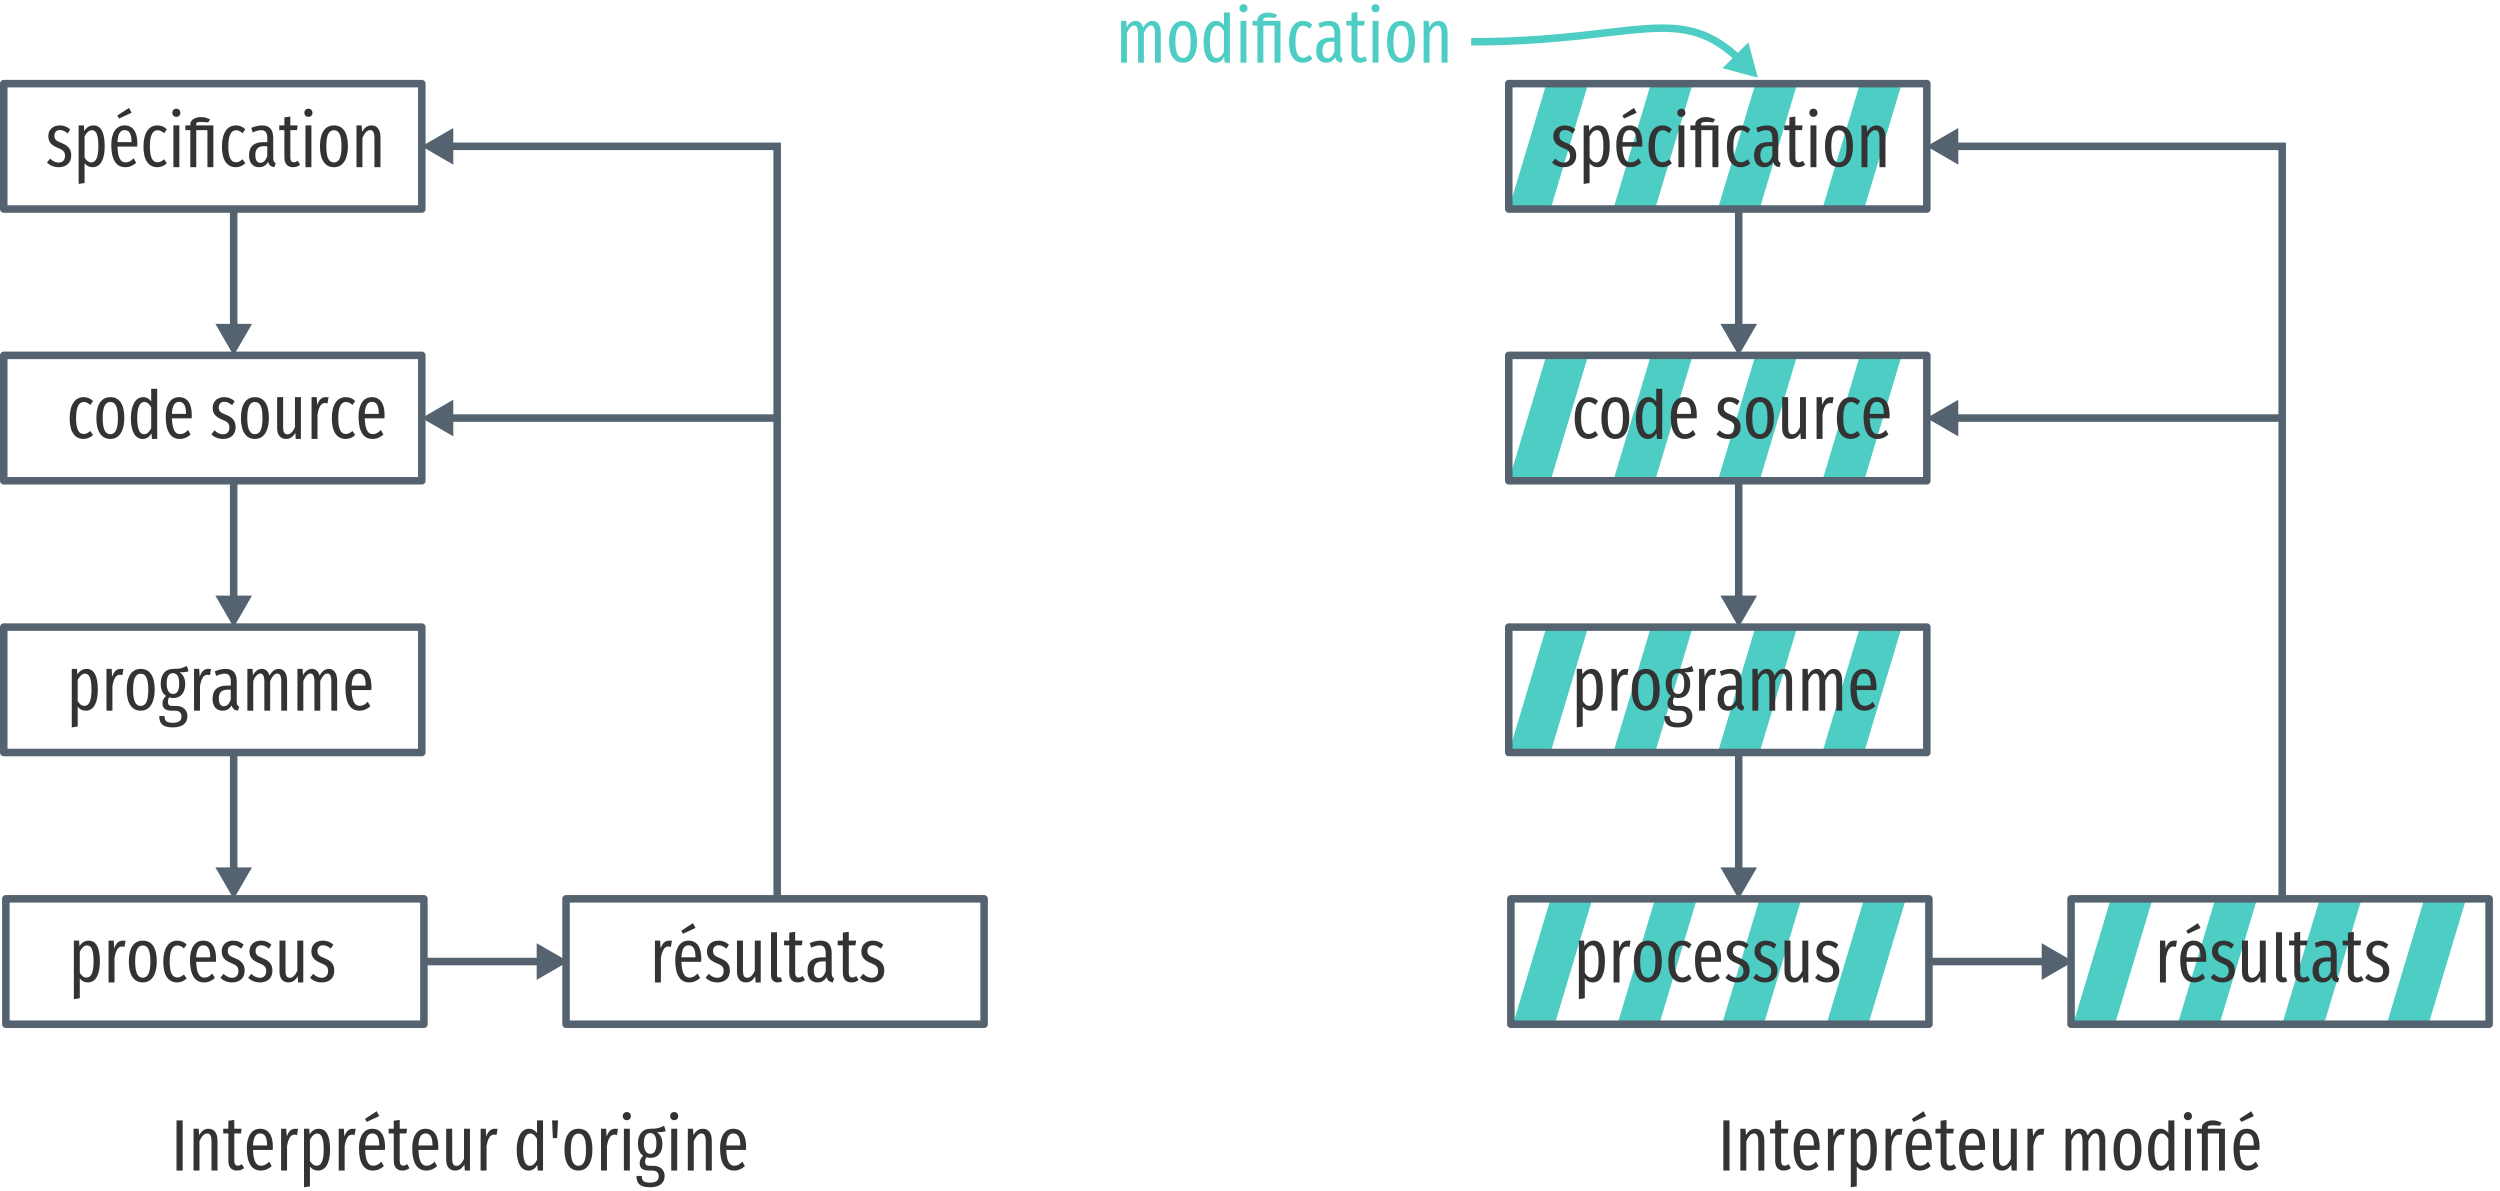 <?xml version="1.0" encoding="UTF-8"?>
<svg xmlns="http://www.w3.org/2000/svg" xmlns:xlink="http://www.w3.org/1999/xlink" width="598pt" height="285pt" viewBox="0 0 598 285" version="1.1">
<defs>
<g>
<symbol overflow="visible" id="glyph0-0">
<path style="stroke:none;" d="M 8.812 -17 L 1.984 -17 L 1.984 5.859 L 8.812 5.859 Z M 7.938 -16.141 L 7.938 5 L 2.891 5 L 2.891 -16.141 Z M 5.25 -7 C 4.625 -7 3.75 -6.797 3.75 -6.359 C 3.75 -6.156 3.891 -5.984 4.141 -5.984 C 4.203 -5.984 4.266 -6 4.344 -6.031 C 4.625 -6.172 4.844 -6.219 5.188 -6.219 C 6 -6.219 6.188 -5.734 6.188 -5.109 C 6.188 -4.266 5.875 -3.938 4.703 -3.875 L 4.703 -2.531 C 4.703 -2.297 4.906 -2.141 5.109 -2.141 C 5.312 -2.141 5.516 -2.297 5.516 -2.531 L 5.516 -3.25 C 6.609 -3.406 7.062 -4.016 7.062 -5.141 C 7.062 -6.094 6.656 -7 5.25 -7 Z M 5.109 -2 C 4.781 -2 4.547 -1.75 4.547 -1.422 C 4.547 -1.078 4.781 -0.828 5.109 -0.828 C 5.438 -0.828 5.688 -1.078 5.688 -1.422 C 5.688 -1.75 5.438 -2 5.109 -2 Z M 5.109 -2 "/>
</symbol>
<symbol overflow="visible" id="glyph0-1">
<path style="stroke:none;" d="M 3.391 -10 C 1.781 -10 0.656 -8.984 0.656 -7.453 C 0.656 -6.141 1.281 -5.281 2.891 -4.641 C 4.281 -4.094 4.656 -3.688 4.656 -2.688 C 4.656 -1.703 4.062 -1.109 3.125 -1.109 C 2.344 -1.109 1.672 -1.484 1.094 -2.062 L 0.328 -1.109 C 1 -0.469 1.922 0 3.156 0 C 4.734 0 6.141 -0.844 6.141 -2.797 C 6.141 -4.453 5.297 -5.219 3.734 -5.828 C 2.5 -6.312 2.109 -6.688 2.109 -7.516 C 2.109 -8.359 2.609 -8.891 3.422 -8.891 C 4.109 -8.891 4.672 -8.609 5.312 -8.078 L 5.906 -9.031 C 5.219 -9.656 4.422 -10 3.391 -10 Z M 3.391 -10 "/>
</symbol>
<symbol overflow="visible" id="glyph0-2">
<path style="stroke:none;" d="M 4.812 -10 C 3.875 -10 3.141 -9.516 2.609 -8.656 L 2.516 -10 L 1.266 -10 L 1.266 4 L 2.688 3.781 L 2.688 -0.953 C 3.172 -0.328 3.812 0 4.609 0 C 6.5 0 7.5 -1.844 7.5 -5.016 C 7.5 -8.297 6.625 -10 4.812 -10 Z M 4.297 -1.156 C 3.609 -1.156 3.078 -1.609 2.688 -2.328 L 2.688 -7.359 C 3.078 -8.141 3.672 -8.859 4.422 -8.859 C 5.469 -8.859 5.984 -7.766 5.984 -5.016 C 5.984 -2.25 5.359 -1.156 4.297 -1.156 Z M 4.297 -1.156 "/>
</symbol>
<symbol overflow="visible" id="glyph0-3">
<path style="stroke:none;" d="M 5.625 -13.031 L 5 -14.188 L 2.203 -12.359 L 2.625 -11.641 Z M 7 -5.688 C 7 -8.516 5.906 -10 3.938 -10 C 1.938 -10 0.766 -8.219 0.766 -5.344 C 0.766 -1.672 2.031 0 4.109 0 C 5.156 0 6 -0.406 6.719 -1.062 L 6.109 -2.141 C 5.469 -1.469 4.938 -1.156 4.172 -1.156 C 3.094 -1.156 2.344 -2.078 2.25 -4.938 L 6.969 -4.938 C 6.984 -5.125 7 -5.391 7 -5.688 Z M 5.609 -6 L 2.25 -6 C 2.344 -8.109 2.984 -8.875 3.953 -8.875 C 5.062 -8.875 5.609 -8.016 5.609 -6.109 Z M 5.609 -6 "/>
</symbol>
<symbol overflow="visible" id="glyph0-4">
<path style="stroke:none;" d="M 4.094 -10 C 2.062 -10 0.766 -8.234 0.766 -4.906 C 0.766 -1.594 2.047 0 4.109 0 C 4.969 0 5.719 -0.344 6.359 -0.938 L 5.703 -1.906 C 5.172 -1.453 4.734 -1.188 4.125 -1.188 C 3.016 -1.188 2.297 -2.172 2.297 -4.953 C 2.297 -7.703 3 -8.844 4.141 -8.844 C 4.734 -8.844 5.188 -8.578 5.703 -8.125 L 6.359 -9.078 C 5.656 -9.734 4.969 -10 4.094 -10 Z M 4.094 -10 "/>
</symbol>
<symbol overflow="visible" id="glyph0-5">
<path style="stroke:none;" d="M 1.969 -14 C 1.391 -14 1 -13.562 1 -13 C 1 -12.469 1.391 -12.047 1.969 -12.047 C 2.562 -12.047 2.938 -12.469 2.938 -13 C 2.938 -13.562 2.562 -14 1.969 -14 Z M 2.688 -10 L 1.266 -10 L 1.266 0 L 2.688 0 Z M 2.688 -10 "/>
</symbol>
<symbol overflow="visible" id="glyph0-6">
<path style="stroke:none;" d="M 3.906 -12 C 2.109 -12 1.344 -10.953 1.344 -10.422 L 1.344 -10 L 0.156 -10 L 0.156 -8.875 L 1.344 -8.875 L 1.344 0 L 2.766 0 L 2.766 -8.875 L 5.438 -8.875 L 5.438 0 L 6.859 0 L 6.859 -10 L 2.766 -10 L 2.766 -10.438 C 2.766 -10.703 3.078 -10.828 3.984 -10.828 C 4.625 -10.828 5.141 -10.766 5.594 -10.703 L 6.094 -11.406 C 5.469 -11.75 4.797 -12 3.906 -12 Z M 3.906 -12 "/>
</symbol>
<symbol overflow="visible" id="glyph0-7">
<path style="stroke:none;" d="M 6.375 -2.219 L 6.375 -6.953 C 6.375 -8.953 5.547 -10 3.703 -10 C 2.891 -10 2.047 -9.797 1.125 -9.422 L 1.469 -8.312 C 2.234 -8.656 2.859 -8.859 3.484 -8.859 C 4.484 -8.859 4.953 -8.297 4.953 -6.875 L 4.953 -6 L 4 -6 C 1.797 -6 0.594 -5 0.594 -2.844 C 0.594 -1.031 1.5 0 3 0 C 3.875 0 4.641 -0.359 5.156 -1.281 C 5.375 -0.438 5.859 -0.125 6.656 0 L 6.969 -0.984 C 6.594 -1.156 6.375 -1.422 6.375 -2.219 Z M 3.297 -1.062 C 2.531 -1.062 2.094 -1.672 2.094 -2.922 C 2.094 -4.344 2.75 -5.031 4.172 -5.031 L 4.953 -5.031 L 4.953 -2.672 C 4.578 -1.594 4.031 -1.062 3.297 -1.062 Z M 3.297 -1.062 "/>
</symbol>
<symbol overflow="visible" id="glyph0-8">
<path style="stroke:none;" d="M 4.609 -1.531 C 4.25 -1.297 4 -1.172 3.688 -1.172 C 3.047 -1.172 2.812 -1.609 2.812 -2.359 L 2.812 -8.875 L 4.406 -8.875 L 4.562 -10 L 2.812 -10 L 2.812 -12.109 L 1.391 -11.922 L 1.391 -10 L 0.156 -10 L 0.156 -8.875 L 1.391 -8.875 L 1.391 -2.344 C 1.391 -0.828 2.125 0 3.453 0 C 4.094 0 4.656 -0.188 5.156 -0.578 Z M 4.609 -1.531 "/>
</symbol>
<symbol overflow="visible" id="glyph0-9">
<path style="stroke:none;" d="M 4.125 -10 C 2 -10 0.766 -8.297 0.766 -5 C 0.766 -1.766 1.984 0 4.109 0 C 6.203 0 7.453 -1.844 7.453 -5.016 C 7.453 -8.391 6.219 -10 4.125 -10 Z M 4.125 -8.844 C 5.297 -8.844 5.922 -7.766 5.922 -5.016 C 5.922 -2.234 5.297 -1.141 4.109 -1.141 C 2.938 -1.141 2.281 -2.234 2.281 -5 C 2.281 -7.766 2.938 -8.844 4.125 -8.844 Z M 4.125 -8.844 "/>
</symbol>
<symbol overflow="visible" id="glyph0-10">
<path style="stroke:none;" d="M 4.875 -10 C 3.828 -10 3.141 -9.406 2.609 -8.469 L 2.5 -10 L 1.266 -10 L 1.266 0 L 2.688 0 L 2.688 -7.031 C 3.188 -8.156 3.797 -8.875 4.531 -8.875 C 5.188 -8.875 5.562 -8.422 5.562 -6.906 L 5.562 0 L 7 0 L 7 -7.125 C 7 -9.016 6.188 -10 4.875 -10 Z M 4.875 -10 "/>
</symbol>
<symbol overflow="visible" id="glyph0-11">
<path style="stroke:none;" d="M 5.641 -12 L 5.641 -8.984 C 5.203 -9.547 4.594 -10 3.719 -10 C 1.953 -10 0.781 -8.109 0.781 -4.953 C 0.781 -1.797 1.797 0 3.625 0 C 4.547 0 5.219 -0.5 5.719 -1.344 L 5.812 0 L 7.078 0 L 7.078 -12 Z M 3.922 -1.125 C 2.922 -1.125 2.297 -2.281 2.297 -5 C 2.297 -7.703 2.984 -8.859 4 -8.859 C 4.703 -8.859 5.203 -8.344 5.641 -7.562 L 5.641 -2.562 C 5.188 -1.688 4.672 -1.125 3.922 -1.125 Z M 3.922 -1.125 "/>
</symbol>
<symbol overflow="visible" id="glyph0-12">
<path style="stroke:none;" d="M 7 -5.688 C 7 -8.516 5.906 -10 3.938 -10 C 1.938 -10 0.766 -8.219 0.766 -5.344 C 0.766 -1.672 2.031 0 4.109 0 C 5.156 0 6 -0.406 6.719 -1.062 L 6.109 -2.141 C 5.469 -1.469 4.938 -1.156 4.172 -1.156 C 3.094 -1.156 2.344 -2.078 2.25 -4.938 L 6.969 -4.938 C 6.984 -5.125 7 -5.391 7 -5.688 Z M 5.609 -6 L 2.25 -6 C 2.344 -8.109 2.984 -8.875 3.953 -8.875 C 5.062 -8.875 5.609 -8.016 5.609 -6.109 Z M 5.609 -6 "/>
</symbol>
<symbol overflow="visible" id="glyph0-13">
<path style="stroke:none;" d=""/>
</symbol>
<symbol overflow="visible" id="glyph0-14">
<path style="stroke:none;" d="M 6.875 -10 L 5.453 -10 L 5.453 -2.812 C 5.016 -1.844 4.438 -1.109 3.656 -1.109 C 2.953 -1.109 2.625 -1.641 2.625 -2.734 L 2.625 -10 L 1.188 -10 L 1.188 -2.562 C 1.188 -0.938 2 0 3.312 0 C 4.312 0 5 -0.5 5.547 -1.469 L 5.641 0 L 6.875 0 Z M 6.875 -10 "/>
</symbol>
<symbol overflow="visible" id="glyph0-15">
<path style="stroke:none;" d="M 4.625 -10 C 3.719 -10 3.031 -9.406 2.625 -8.109 L 2.5 -10 L 1.266 -10 L 1.266 0 L 2.688 0 L 2.688 -5.859 C 3 -7.703 3.547 -8.594 4.469 -8.594 C 4.703 -8.594 4.875 -8.547 5.078 -8.5 L 5.328 -10 C 5.109 -9.953 4.891 -10 4.625 -10 Z M 4.625 -10 "/>
</symbol>
<symbol overflow="visible" id="glyph0-16">
<path style="stroke:none;" d="M 6.906 -10.719 C 6.094 -10.297 5.375 -9.969 3.594 -10 C 1.875 -10 0.656 -8.766 0.656 -6.484 C 0.656 -5.078 1.062 -4.078 1.938 -3.531 C 1.422 -3.141 1.078 -2.484 1.078 -1.734 C 1.078 -0.688 1.688 0 3.312 0 L 4.094 0 C 5.094 0 5.625 0.469 5.625 1.391 C 5.625 2.312 5.094 2.891 3.547 2.891 C 1.953 2.891 1.578 2.391 1.578 1.281 L 0.312 1.281 C 0.312 3.031 1.078 4 3.531 4 C 5.875 4 7.047 2.969 7.047 1.281 C 7.047 -0.094 6.031 -1.141 4.359 -1.141 L 3.328 -1.141 C 2.578 -1.141 2.375 -1.562 2.375 -2.156 C 2.375 -2.594 2.516 -3.016 2.734 -3.203 C 3.031 -3.078 3.328 -3.031 3.656 -3.031 C 5.438 -3.031 6.516 -4.266 6.516 -6.438 C 6.516 -7.703 6.062 -8.609 5.188 -9.172 C 6.047 -9.172 6.75 -9.219 7.328 -9.438 Z M 3.578 -8.969 C 4.609 -8.969 5.078 -8.125 5.078 -6.5 C 5.078 -4.703 4.562 -4 3.578 -4 C 2.609 -4 2.078 -5.016 2.078 -6.484 C 2.078 -8.141 2.594 -8.969 3.578 -8.969 Z M 3.578 -8.969 "/>
</symbol>
<symbol overflow="visible" id="glyph0-17">
<path style="stroke:none;" d="M 8.781 -10 C 7.781 -10 7.094 -9.344 6.562 -8.391 C 6.281 -9.422 5.625 -10 4.734 -10 C 3.781 -10 3.094 -9.391 2.594 -8.5 L 2.5 -10 L 1.266 -10 L 1.266 0 L 2.672 0 L 2.672 -7.109 C 3.125 -8.172 3.688 -8.891 4.375 -8.891 C 4.922 -8.891 5.328 -8.438 5.328 -6.922 L 5.328 0 L 6.719 0 L 6.719 -7.109 C 7.188 -8.172 7.734 -8.891 8.422 -8.891 C 8.984 -8.891 9.375 -8.438 9.375 -6.922 L 9.375 0 L 10.766 0 L 10.766 -7.125 C 10.766 -9 9.984 -10 8.781 -10 Z M 8.781 -10 "/>
</symbol>
<symbol overflow="visible" id="glyph0-18">
<path style="stroke:none;" d="M 2.797 0 C 3.203 0 3.578 -0.125 3.859 -0.281 L 3.531 -1.25 C 3.422 -1.219 3.266 -1.172 3.078 -1.172 C 2.734 -1.172 2.609 -1.406 2.609 -1.734 L 2.609 -12 L 1.172 -12 L 1.172 -1.703 C 1.172 -0.641 1.828 0 2.797 0 Z M 2.797 0 "/>
</symbol>
<symbol overflow="visible" id="glyph0-19">
<path style="stroke:none;" d="M 2.797 -12 L 1.328 -12 L 1.328 0 L 2.797 0 Z M 2.797 -12 "/>
</symbol>
<symbol overflow="visible" id="glyph0-20">
<path style="stroke:none;" d="M 1.078 -7.75 L 2.109 -7.75 L 2.312 -12 L 0.891 -12 Z M 1.078 -7.75 "/>
</symbol>
</g>
</defs>
<g id="surface2">
<path style=" stroke:none;fill-rule:nonzero;fill:rgb(30.588%,80.392%,76.863%);fill-opacity:1;" d="M 444.898 20 L 435.898 50 L 445.898 50 L 454.898 20 Z M 444.898 20 "/>
<path style=" stroke:none;fill-rule:nonzero;fill:rgb(30.588%,80.392%,76.863%);fill-opacity:1;" d="M 419.898 20 L 410.898 50 L 420.898 50 L 429.898 20 Z M 419.898 20 "/>
<path style=" stroke:none;fill-rule:nonzero;fill:rgb(30.588%,80.392%,76.863%);fill-opacity:1;" d="M 394.898 20 L 385.898 50 L 395.898 50 L 404.898 20 Z M 394.898 20 "/>
<path style=" stroke:none;fill-rule:nonzero;fill:rgb(30.588%,80.392%,76.863%);fill-opacity:1;" d="M 369.898 20 L 360.898 50 L 370.898 50 L 379.898 20 Z M 369.898 20 "/>
<path style=" stroke:none;fill-rule:nonzero;fill:rgb(30.588%,80.392%,76.863%);fill-opacity:1;" d="M 579.898 215 L 570.898 245 L 580.898 245 L 589.898 215 Z M 579.898 215 "/>
<path style=" stroke:none;fill-rule:nonzero;fill:rgb(30.588%,80.392%,76.863%);fill-opacity:1;" d="M 554.898 215 L 545.898 245 L 555.898 245 L 564.898 215 Z M 554.898 215 "/>
<path style=" stroke:none;fill-rule:nonzero;fill:rgb(30.588%,80.392%,76.863%);fill-opacity:1;" d="M 529.898 215 L 520.898 245 L 530.898 245 L 539.898 215 Z M 529.898 215 "/>
<path style=" stroke:none;fill-rule:nonzero;fill:rgb(30.588%,80.392%,76.863%);fill-opacity:1;" d="M 504.898 215 L 495.898 245 L 505.898 245 L 514.898 215 Z M 504.898 215 "/>
<path style=" stroke:none;fill-rule:nonzero;fill:rgb(30.588%,80.392%,76.863%);fill-opacity:1;" d="M 445.898 215 L 436.898 245 L 446.898 245 L 455.898 215 Z M 445.898 215 "/>
<path style=" stroke:none;fill-rule:nonzero;fill:rgb(30.588%,80.392%,76.863%);fill-opacity:1;" d="M 420.898 215 L 411.898 245 L 421.898 245 L 430.898 215 Z M 420.898 215 "/>
<path style=" stroke:none;fill-rule:nonzero;fill:rgb(30.588%,80.392%,76.863%);fill-opacity:1;" d="M 395.898 215 L 386.898 245 L 396.898 245 L 405.898 215 Z M 395.898 215 "/>
<path style=" stroke:none;fill-rule:nonzero;fill:rgb(30.588%,80.392%,76.863%);fill-opacity:1;" d="M 370.898 215 L 361.898 245 L 371.898 245 L 380.898 215 Z M 370.898 215 "/>
<path style=" stroke:none;fill-rule:nonzero;fill:rgb(30.588%,80.392%,76.863%);fill-opacity:1;" d="M 444.898 150 L 435.898 180 L 445.898 180 L 454.898 150 Z M 444.898 150 "/>
<path style=" stroke:none;fill-rule:nonzero;fill:rgb(30.588%,80.392%,76.863%);fill-opacity:1;" d="M 419.898 150 L 410.898 180 L 420.898 180 L 429.898 150 Z M 419.898 150 "/>
<path style=" stroke:none;fill-rule:nonzero;fill:rgb(30.588%,80.392%,76.863%);fill-opacity:1;" d="M 394.898 150 L 385.898 180 L 395.898 180 L 404.898 150 Z M 394.898 150 "/>
<path style=" stroke:none;fill-rule:nonzero;fill:rgb(30.588%,80.392%,76.863%);fill-opacity:1;" d="M 369.898 150 L 360.898 180 L 370.898 180 L 379.898 150 Z M 369.898 150 "/>
<path style=" stroke:none;fill-rule:nonzero;fill:rgb(30.588%,80.392%,76.863%);fill-opacity:1;" d="M 444.898 85 L 435.898 115 L 445.898 115 L 454.898 85 Z M 444.898 85 "/>
<path style=" stroke:none;fill-rule:nonzero;fill:rgb(30.588%,80.392%,76.863%);fill-opacity:1;" d="M 419.898 85 L 410.898 115 L 420.898 115 L 429.898 85 Z M 419.898 85 "/>
<path style=" stroke:none;fill-rule:nonzero;fill:rgb(30.588%,80.392%,76.863%);fill-opacity:1;" d="M 394.898 85 L 385.898 115 L 395.898 115 L 404.898 85 Z M 394.898 85 "/>
<path style=" stroke:none;fill-rule:nonzero;fill:rgb(30.588%,80.392%,76.863%);fill-opacity:1;" d="M 369.898 85 L 360.898 115 L 370.898 115 L 379.898 85 Z M 369.898 85 "/>
<path style="fill:none;stroke-width:1.8;stroke-linecap:butt;stroke-linejoin:round;stroke:rgb(33.333%,38.431%,43.922%);stroke-opacity:1;stroke-miterlimit:4;" d="M 509.998 602.362 L 609.998 602.362 L 609.998 632.362 L 509.998 632.362 Z M 509.998 602.362 " transform="matrix(1,0,0,1,-149.1,-582.362)"/>
<g style="fill:rgb(20%,20%,20%);fill-opacity:1;">
  <use xlink:href="#glyph0-1" x="370.898" y="39.998"/>
  <use xlink:href="#glyph0-2" x="377.545" y="39.998"/>
  <use xlink:href="#glyph0-3" x="385.849" y="39.998"/>
  <use xlink:href="#glyph0-4" x="393.551" y="39.998"/>
  <use xlink:href="#glyph0-5" x="400.213" y="39.998"/>
  <use xlink:href="#glyph0-6" x="404.178" y="39.998"/>
  <use xlink:href="#glyph0-4" x="412.319" y="39.998"/>
  <use xlink:href="#glyph0-7" x="418.981" y="39.998"/>
  <use xlink:href="#glyph0-8" x="426.635" y="39.998"/>
  <use xlink:href="#glyph0-5" x="431.802" y="39.998"/>
  <use xlink:href="#glyph0-9" x="435.767" y="39.998"/>
  <use xlink:href="#glyph0-10" x="444.005" y="39.998"/>
</g>
<g style="fill:rgb(20%,20%,20%);fill-opacity:1;">
  <use xlink:href="#glyph0-4" x="375.898" y="104.998"/>
  <use xlink:href="#glyph0-9" x="382.285" y="104.998"/>
  <use xlink:href="#glyph0-11" x="390.523" y="104.998"/>
  <use xlink:href="#glyph0-12" x="398.876" y="104.998"/>
  <use xlink:href="#glyph0-13" x="406.578" y="104.998"/>
  <use xlink:href="#glyph0-1" x="410.218" y="104.998"/>
  <use xlink:href="#glyph0-9" x="416.864" y="104.998"/>
  <use xlink:href="#glyph0-14" x="425.103" y="104.998"/>
  <use xlink:href="#glyph0-15" x="433.26" y="104.998"/>
  <use xlink:href="#glyph0-4" x="438.606" y="104.998"/>
  <use xlink:href="#glyph0-12" x="444.993" y="104.998"/>
</g>
<g style="fill:rgb(20%,20%,20%);fill-opacity:1;">
  <use xlink:href="#glyph0-2" x="375.898" y="169.998"/>
  <use xlink:href="#glyph0-15" x="384.202" y="169.998"/>
  <use xlink:href="#glyph0-9" x="389.549" y="169.998"/>
  <use xlink:href="#glyph0-16" x="397.787" y="169.998"/>
  <use xlink:href="#glyph0-15" x="405.148" y="169.998"/>
  <use xlink:href="#glyph0-7" x="410.252" y="169.998"/>
  <use xlink:href="#glyph0-17" x="417.905" y="169.998"/>
  <use xlink:href="#glyph0-17" x="429.882" y="169.998"/>
  <use xlink:href="#glyph0-12" x="441.858" y="169.998"/>
</g>
<g style="fill:rgb(20%,20%,20%);fill-opacity:1;">
  <use xlink:href="#glyph0-2" x="376.398" y="234.998"/>
  <use xlink:href="#glyph0-15" x="384.702" y="234.998"/>
  <use xlink:href="#glyph0-9" x="390.049" y="234.998"/>
  <use xlink:href="#glyph0-4" x="398.287" y="234.998"/>
  <use xlink:href="#glyph0-12" x="404.674" y="234.998"/>
  <use xlink:href="#glyph0-1" x="412.376" y="234.998"/>
  <use xlink:href="#glyph0-1" x="419.022" y="234.998"/>
  <use xlink:href="#glyph0-14" x="425.669" y="234.998"/>
  <use xlink:href="#glyph0-1" x="433.826" y="234.998"/>
</g>
<path style="fill:none;stroke-width:1.8;stroke-linecap:butt;stroke-linejoin:round;stroke:rgb(33.333%,38.431%,43.922%);stroke-opacity:1;stroke-miterlimit:4;" d="M 509.998 667.362 L 609.998 667.362 L 609.998 697.362 L 509.998 697.362 Z M 509.998 667.362 " transform="matrix(1,0,0,1,-149.1,-582.362)"/>
<path style="fill:none;stroke-width:1.8;stroke-linecap:butt;stroke-linejoin:round;stroke:rgb(33.333%,38.431%,43.922%);stroke-opacity:1;stroke-miterlimit:4;" d="M 509.998 732.362 L 609.998 732.362 L 609.998 762.362 L 509.998 762.362 Z M 509.998 732.362 " transform="matrix(1,0,0,1,-149.1,-582.362)"/>
<path style="fill:none;stroke-width:1.8;stroke-linecap:butt;stroke-linejoin:miter;stroke:rgb(33.333%,38.431%,43.922%);stroke-opacity:1;stroke-miterlimit:4;" d="M 564.998 697.335 L 564.998 727.362 " transform="matrix(1,0,0,1,-149.1,-582.362)"/>
<path style="fill-rule:evenodd;fill:rgb(33.333%,38.431%,43.922%);fill-opacity:1;stroke-width:1.25;stroke-linecap:butt;stroke-linejoin:miter;stroke:rgb(33.333%,38.431%,43.922%);stroke-opacity:1;stroke-miterlimit:4;" d="M 5.773 0.002 L -2.881 4.999 L -2.881 -5 Z M 5.773 0.002 " transform="matrix(0,0.72,-0.72,0,415.9,145)"/>
<path style="fill:none;stroke-width:1.8;stroke-linecap:butt;stroke-linejoin:miter;stroke:rgb(33.333%,38.431%,43.922%);stroke-opacity:1;stroke-miterlimit:4;" d="M 564.998 762.362 L 564.998 792.362 " transform="matrix(1,0,0,1,-149.1,-582.362)"/>
<path style="fill-rule:evenodd;fill:rgb(33.333%,38.431%,43.922%);fill-opacity:1;stroke-width:1.25;stroke-linecap:butt;stroke-linejoin:miter;stroke:rgb(33.333%,38.431%,43.922%);stroke-opacity:1;stroke-miterlimit:4;" d="M 5.773 0.002 L -2.881 4.999 L -2.881 -5 Z M 5.773 0.002 " transform="matrix(0,0.72,-0.72,0,415.9,210)"/>
<path style="fill:none;stroke-width:1.8;stroke-linecap:butt;stroke-linejoin:round;stroke:rgb(33.333%,38.431%,43.922%);stroke-opacity:1;stroke-miterlimit:4;" d="M 510.498 797.362 L 610.498 797.362 L 610.498 827.362 L 510.498 827.362 Z M 510.498 797.362 " transform="matrix(1,0,0,1,-149.1,-582.362)"/>
<path style="fill:none;stroke-width:1.8;stroke-linecap:butt;stroke-linejoin:miter;stroke:rgb(33.333%,38.431%,43.922%);stroke-opacity:1;stroke-miterlimit:4;" d="M 609.998 812.362 L 639.998 812.362 " transform="matrix(1,0,0,1,-149.1,-582.362)"/>
<path style="fill-rule:evenodd;fill:rgb(33.333%,38.431%,43.922%);fill-opacity:1;stroke-width:1.25;stroke-linecap:butt;stroke-linejoin:miter;stroke:rgb(33.333%,38.431%,43.922%);stroke-opacity:1;stroke-miterlimit:4;" d="M 5.77 -0 L -2.878 5.002 L -2.878 -5.002 Z M 5.77 -0 " transform="matrix(0.72,0,0,0.72,490.9,230)"/>
<g style="fill:rgb(20%,20%,20%);fill-opacity:1;">
  <use xlink:href="#glyph0-15" x="515.398" y="234.998"/>
  <use xlink:href="#glyph0-3" x="520.745" y="234.998"/>
  <use xlink:href="#glyph0-1" x="528.447" y="234.998"/>
  <use xlink:href="#glyph0-14" x="535.094" y="234.998"/>
  <use xlink:href="#glyph0-18" x="543.251" y="234.998"/>
  <use xlink:href="#glyph0-8" x="547.395" y="234.998"/>
  <use xlink:href="#glyph0-7" x="552.562" y="234.998"/>
  <use xlink:href="#glyph0-8" x="560.215" y="234.998"/>
  <use xlink:href="#glyph0-1" x="565.382" y="234.998"/>
</g>
<path style="fill:none;stroke-width:1.8;stroke-linecap:butt;stroke-linejoin:round;stroke:rgb(33.333%,38.431%,43.922%);stroke-opacity:1;stroke-miterlimit:4;" d="M 644.498 797.362 L 744.498 797.362 L 744.498 827.362 L 644.498 827.362 Z M 644.498 797.362 " transform="matrix(1,0,0,1,-149.1,-582.362)"/>
<path style="fill:none;stroke-width:1.8;stroke-linecap:butt;stroke-linejoin:miter;stroke:rgb(33.333%,38.431%,43.922%);stroke-opacity:1;stroke-miterlimit:4;" d="M 694.998 797.362 L 694.998 682.362 L 614.998 682.362 " transform="matrix(1,0,0,1,-149.1,-582.362)"/>
<path style="fill-rule:evenodd;fill:rgb(33.333%,38.431%,43.922%);fill-opacity:1;stroke-width:1.25;stroke-linecap:butt;stroke-linejoin:miter;stroke:rgb(33.333%,38.431%,43.922%);stroke-opacity:1;stroke-miterlimit:4;" d="M 5.769 0 L -2.879 5.002 L -2.879 -5.002 Z M 5.769 0 " transform="matrix(-0.72,0,-0,-0.72,465.9,100)"/>
<path style="fill:none;stroke-width:1.8;stroke-linecap:butt;stroke-linejoin:miter;stroke:rgb(33.333%,38.431%,43.922%);stroke-opacity:1;stroke-miterlimit:4;" d="M 694.998 682.362 L 694.998 617.362 L 614.998 617.362 " transform="matrix(1,0,0,1,-149.1,-582.362)"/>
<path style="fill-rule:evenodd;fill:rgb(33.333%,38.431%,43.922%);fill-opacity:1;stroke-width:1.25;stroke-linecap:butt;stroke-linejoin:miter;stroke:rgb(33.333%,38.431%,43.922%);stroke-opacity:1;stroke-miterlimit:4;" d="M 5.769 0 L -2.879 5.002 L -2.879 -5.002 Z M 5.769 0 " transform="matrix(-0.72,0,-0,-0.72,465.9,35)"/>
<path style="fill:none;stroke-width:1.8;stroke-linecap:butt;stroke-linejoin:miter;stroke:rgb(33.333%,38.431%,43.922%);stroke-opacity:1;stroke-miterlimit:4;" d="M 564.998 632.335 L 564.998 662.362 " transform="matrix(1,0,0,1,-149.1,-582.362)"/>
<path style="fill-rule:evenodd;fill:rgb(33.333%,38.431%,43.922%);fill-opacity:1;stroke-width:1.25;stroke-linecap:butt;stroke-linejoin:miter;stroke:rgb(33.333%,38.431%,43.922%);stroke-opacity:1;stroke-miterlimit:4;" d="M 5.773 0.002 L -2.881 4.999 L -2.881 -5 Z M 5.773 0.002 " transform="matrix(0,0.72,-0.72,0,415.9,80)"/>
<path style="fill:none;stroke-width:1.8;stroke-linecap:butt;stroke-linejoin:miter;stroke:rgb(30.588%,80.392%,76.863%);stroke-opacity:1;stroke-miterlimit:4;" d="M 500.998 592.362 C 540.998 592.362 550.998 582.362 565.998 597.362 " transform="matrix(1,0,0,1,-149.1,-582.362)"/>
<path style="fill-rule:evenodd;fill:rgb(30.588%,80.392%,76.863%);fill-opacity:1;stroke-width:1.25;stroke-linecap:butt;stroke-linejoin:miter;stroke:rgb(30.588%,80.392%,76.863%);stroke-opacity:1;stroke-miterlimit:4;" d="M 5.768 0.002 L -2.883 5 L -2.879 -5.001 Z M 5.768 0.002 " transform="matrix(0.509,0.509,-0.509,0.509,416.9,15)"/>
<g style="fill:rgb(30.588%,80.392%,76.863%);fill-opacity:1;">
  <use xlink:href="#glyph0-17" x="266.898" y="14.998"/>
  <use xlink:href="#glyph0-9" x="278.875" y="14.998"/>
  <use xlink:href="#glyph0-11" x="287.113" y="14.998"/>
  <use xlink:href="#glyph0-5" x="295.466" y="14.998"/>
  <use xlink:href="#glyph0-6" x="299.431" y="14.998"/>
  <use xlink:href="#glyph0-4" x="307.572" y="14.998"/>
  <use xlink:href="#glyph0-7" x="314.234" y="14.998"/>
  <use xlink:href="#glyph0-8" x="321.888" y="14.998"/>
  <use xlink:href="#glyph0-5" x="327.055" y="14.998"/>
  <use xlink:href="#glyph0-9" x="331.02" y="14.998"/>
  <use xlink:href="#glyph0-10" x="339.258" y="14.998"/>
</g>
<path style="fill:none;stroke-width:1.8;stroke-linecap:butt;stroke-linejoin:round;stroke:rgb(33.333%,38.431%,43.922%);stroke-opacity:1;stroke-miterlimit:4;" d="M 149.998 602.362 L 249.998 602.362 L 249.998 632.362 L 149.998 632.362 Z M 149.998 602.362 " transform="matrix(1,0,0,1,-149.1,-582.362)"/>
<g style="fill:rgb(20%,20%,20%);fill-opacity:1;">
  <use xlink:href="#glyph0-1" x="10.898" y="39.998"/>
  <use xlink:href="#glyph0-2" x="17.545" y="39.998"/>
  <use xlink:href="#glyph0-3" x="25.849" y="39.998"/>
  <use xlink:href="#glyph0-4" x="33.551" y="39.998"/>
  <use xlink:href="#glyph0-5" x="40.213" y="39.998"/>
  <use xlink:href="#glyph0-6" x="44.178" y="39.998"/>
  <use xlink:href="#glyph0-4" x="52.319" y="39.998"/>
  <use xlink:href="#glyph0-7" x="58.981" y="39.998"/>
  <use xlink:href="#glyph0-8" x="66.635" y="39.998"/>
  <use xlink:href="#glyph0-5" x="71.802" y="39.998"/>
  <use xlink:href="#glyph0-9" x="75.767" y="39.998"/>
  <use xlink:href="#glyph0-10" x="84.005" y="39.998"/>
</g>
<g style="fill:rgb(20%,20%,20%);fill-opacity:1;">
  <use xlink:href="#glyph0-4" x="15.898" y="104.998"/>
  <use xlink:href="#glyph0-9" x="22.285" y="104.998"/>
  <use xlink:href="#glyph0-11" x="30.523" y="104.998"/>
  <use xlink:href="#glyph0-12" x="38.876" y="104.998"/>
  <use xlink:href="#glyph0-13" x="46.578" y="104.998"/>
  <use xlink:href="#glyph0-1" x="50.218" y="104.998"/>
  <use xlink:href="#glyph0-9" x="56.864" y="104.998"/>
  <use xlink:href="#glyph0-14" x="65.103" y="104.998"/>
  <use xlink:href="#glyph0-15" x="73.26" y="104.998"/>
  <use xlink:href="#glyph0-4" x="78.606" y="104.998"/>
  <use xlink:href="#glyph0-12" x="84.993" y="104.998"/>
</g>
<g style="fill:rgb(20%,20%,20%);fill-opacity:1;">
  <use xlink:href="#glyph0-2" x="15.898" y="169.998"/>
  <use xlink:href="#glyph0-15" x="24.202" y="169.998"/>
  <use xlink:href="#glyph0-9" x="29.549" y="169.998"/>
  <use xlink:href="#glyph0-16" x="37.787" y="169.998"/>
  <use xlink:href="#glyph0-15" x="45.148" y="169.998"/>
  <use xlink:href="#glyph0-7" x="50.252" y="169.998"/>
  <use xlink:href="#glyph0-17" x="57.905" y="169.998"/>
  <use xlink:href="#glyph0-17" x="69.882" y="169.998"/>
  <use xlink:href="#glyph0-12" x="81.858" y="169.998"/>
</g>
<g style="fill:rgb(20%,20%,20%);fill-opacity:1;">
  <use xlink:href="#glyph0-2" x="16.398" y="234.998"/>
  <use xlink:href="#glyph0-15" x="24.702" y="234.998"/>
  <use xlink:href="#glyph0-9" x="30.049" y="234.998"/>
  <use xlink:href="#glyph0-4" x="38.287" y="234.998"/>
  <use xlink:href="#glyph0-12" x="44.674" y="234.998"/>
  <use xlink:href="#glyph0-1" x="52.376" y="234.998"/>
  <use xlink:href="#glyph0-1" x="59.022" y="234.998"/>
  <use xlink:href="#glyph0-14" x="65.669" y="234.998"/>
  <use xlink:href="#glyph0-1" x="73.826" y="234.998"/>
</g>
<path style="fill:none;stroke-width:1.8;stroke-linecap:butt;stroke-linejoin:round;stroke:rgb(33.333%,38.431%,43.922%);stroke-opacity:1;stroke-miterlimit:4;" d="M 149.998 667.362 L 249.998 667.362 L 249.998 697.362 L 149.998 697.362 Z M 149.998 667.362 " transform="matrix(1,0,0,1,-149.1,-582.362)"/>
<path style="fill:none;stroke-width:1.8;stroke-linecap:butt;stroke-linejoin:round;stroke:rgb(33.333%,38.431%,43.922%);stroke-opacity:1;stroke-miterlimit:4;" d="M 149.998 732.362 L 249.998 732.362 L 249.998 762.362 L 149.998 762.362 Z M 149.998 732.362 " transform="matrix(1,0,0,1,-149.1,-582.362)"/>
<path style="fill:none;stroke-width:1.8;stroke-linecap:butt;stroke-linejoin:miter;stroke:rgb(33.333%,38.431%,43.922%);stroke-opacity:1;stroke-miterlimit:4;" d="M 204.998 697.335 L 204.998 727.362 " transform="matrix(1,0,0,1,-149.1,-582.362)"/>
<path style="fill-rule:evenodd;fill:rgb(33.333%,38.431%,43.922%);fill-opacity:1;stroke-width:1.25;stroke-linecap:butt;stroke-linejoin:miter;stroke:rgb(33.333%,38.431%,43.922%);stroke-opacity:1;stroke-miterlimit:4;" d="M 5.773 0.002 L -2.881 4.999 L -2.881 -5 Z M 5.773 0.002 " transform="matrix(0,0.72,-0.72,0,55.9,145)"/>
<path style="fill:none;stroke-width:1.8;stroke-linecap:butt;stroke-linejoin:miter;stroke:rgb(33.333%,38.431%,43.922%);stroke-opacity:1;stroke-miterlimit:4;" d="M 204.998 762.362 L 204.998 792.362 " transform="matrix(1,0,0,1,-149.1,-582.362)"/>
<path style="fill-rule:evenodd;fill:rgb(33.333%,38.431%,43.922%);fill-opacity:1;stroke-width:1.25;stroke-linecap:butt;stroke-linejoin:miter;stroke:rgb(33.333%,38.431%,43.922%);stroke-opacity:1;stroke-miterlimit:4;" d="M 5.773 0.002 L -2.881 4.999 L -2.881 -5 Z M 5.773 0.002 " transform="matrix(0,0.72,-0.72,0,55.9,210)"/>
<path style="fill:none;stroke-width:1.8;stroke-linecap:butt;stroke-linejoin:round;stroke:rgb(33.333%,38.431%,43.922%);stroke-opacity:1;stroke-miterlimit:4;" d="M 150.498 797.362 L 250.498 797.362 L 250.498 827.362 L 150.498 827.362 Z M 150.498 797.362 " transform="matrix(1,0,0,1,-149.1,-582.362)"/>
<path style="fill:none;stroke-width:1.8;stroke-linecap:butt;stroke-linejoin:miter;stroke:rgb(33.333%,38.431%,43.922%);stroke-opacity:1;stroke-miterlimit:4;" d="M 249.998 812.362 L 279.998 812.362 " transform="matrix(1,0,0,1,-149.1,-582.362)"/>
<path style="fill-rule:evenodd;fill:rgb(33.333%,38.431%,43.922%);fill-opacity:1;stroke-width:1.25;stroke-linecap:butt;stroke-linejoin:miter;stroke:rgb(33.333%,38.431%,43.922%);stroke-opacity:1;stroke-miterlimit:4;" d="M 5.77 0 L -2.878 5.002 L -2.878 -5.002 Z M 5.77 0 " transform="matrix(0.72,0,0,0.72,130.9,230)"/>
<g style="fill:rgb(20%,20%,20%);fill-opacity:1;">
  <use xlink:href="#glyph0-15" x="155.398" y="234.998"/>
  <use xlink:href="#glyph0-3" x="160.745" y="234.998"/>
  <use xlink:href="#glyph0-1" x="168.447" y="234.998"/>
  <use xlink:href="#glyph0-14" x="175.094" y="234.998"/>
  <use xlink:href="#glyph0-18" x="183.251" y="234.998"/>
  <use xlink:href="#glyph0-8" x="187.395" y="234.998"/>
  <use xlink:href="#glyph0-7" x="192.562" y="234.998"/>
  <use xlink:href="#glyph0-8" x="200.215" y="234.998"/>
  <use xlink:href="#glyph0-1" x="205.382" y="234.998"/>
</g>
<path style="fill:none;stroke-width:1.8;stroke-linecap:butt;stroke-linejoin:round;stroke:rgb(33.333%,38.431%,43.922%);stroke-opacity:1;stroke-miterlimit:4;" d="M 284.498 797.362 L 384.498 797.362 L 384.498 827.362 L 284.498 827.362 Z M 284.498 797.362 " transform="matrix(1,0,0,1,-149.1,-582.362)"/>
<path style="fill:none;stroke-width:1.8;stroke-linecap:butt;stroke-linejoin:miter;stroke:rgb(33.333%,38.431%,43.922%);stroke-opacity:1;stroke-miterlimit:4;" d="M 334.998 797.362 L 334.998 682.362 L 254.998 682.362 " transform="matrix(1,0,0,1,-149.1,-582.362)"/>
<path style="fill-rule:evenodd;fill:rgb(33.333%,38.431%,43.922%);fill-opacity:1;stroke-width:1.25;stroke-linecap:butt;stroke-linejoin:miter;stroke:rgb(33.333%,38.431%,43.922%);stroke-opacity:1;stroke-miterlimit:4;" d="M 5.769 -0 L -2.879 5.002 L -2.879 -5.002 Z M 5.769 -0 " transform="matrix(-0.72,0,-0,-0.72,105.9,100)"/>
<path style="fill:none;stroke-width:1.8;stroke-linecap:butt;stroke-linejoin:miter;stroke:rgb(33.333%,38.431%,43.922%);stroke-opacity:1;stroke-miterlimit:4;" d="M 334.998 682.362 L 334.998 617.362 L 254.998 617.362 " transform="matrix(1,0,0,1,-149.1,-582.362)"/>
<path style="fill-rule:evenodd;fill:rgb(33.333%,38.431%,43.922%);fill-opacity:1;stroke-width:1.25;stroke-linecap:butt;stroke-linejoin:miter;stroke:rgb(33.333%,38.431%,43.922%);stroke-opacity:1;stroke-miterlimit:4;" d="M 5.769 -0 L -2.879 5.002 L -2.879 -5.002 Z M 5.769 -0 " transform="matrix(-0.72,0,-0,-0.72,105.9,35)"/>
<path style="fill:none;stroke-width:1.8;stroke-linecap:butt;stroke-linejoin:miter;stroke:rgb(33.333%,38.431%,43.922%);stroke-opacity:1;stroke-miterlimit:4;" d="M 204.998 632.335 L 204.998 662.362 " transform="matrix(1,0,0,1,-149.1,-582.362)"/>
<path style="fill-rule:evenodd;fill:rgb(33.333%,38.431%,43.922%);fill-opacity:1;stroke-width:1.25;stroke-linecap:butt;stroke-linejoin:miter;stroke:rgb(33.333%,38.431%,43.922%);stroke-opacity:1;stroke-miterlimit:4;" d="M 5.773 0.002 L -2.881 4.999 L -2.881 -5 Z M 5.773 0.002 " transform="matrix(0,0.72,-0.72,0,55.9,80)"/>
<g style="fill:rgb(20%,20%,20%);fill-opacity:1;">
  <use xlink:href="#glyph0-19" x="40.898" y="279.998"/>
  <use xlink:href="#glyph0-10" x="45.026" y="279.998"/>
  <use xlink:href="#glyph0-8" x="53.232" y="279.998"/>
  <use xlink:href="#glyph0-12" x="58.27" y="279.998"/>
  <use xlink:href="#glyph0-15" x="65.972" y="279.998"/>
  <use xlink:href="#glyph0-2" x="71.448" y="279.998"/>
  <use xlink:href="#glyph0-15" x="79.752" y="279.998"/>
  <use xlink:href="#glyph0-3" x="85.099" y="279.998"/>
  <use xlink:href="#glyph0-8" x="92.801" y="279.998"/>
  <use xlink:href="#glyph0-12" x="97.838" y="279.998"/>
  <use xlink:href="#glyph0-14" x="105.54" y="279.998"/>
  <use xlink:href="#glyph0-15" x="113.697" y="279.998"/>
  <use xlink:href="#glyph0-13" x="119.174" y="279.998"/>
  <use xlink:href="#glyph0-11" x="122.813" y="279.998"/>
  <use xlink:href="#glyph0-20" x="131.166" y="279.998"/>
  <use xlink:href="#glyph0-9" x="134.254" y="279.998"/>
  <use xlink:href="#glyph0-15" x="142.492" y="279.998"/>
  <use xlink:href="#glyph0-5" x="147.969" y="279.998"/>
  <use xlink:href="#glyph0-16" x="151.934" y="279.998"/>
  <use xlink:href="#glyph0-5" x="159.295" y="279.998"/>
  <use xlink:href="#glyph0-10" x="163.26" y="279.998"/>
  <use xlink:href="#glyph0-12" x="171.466" y="279.998"/>
</g>
<g style="fill:rgb(20%,20%,20%);fill-opacity:1;">
  <use xlink:href="#glyph0-19" x="410.898" y="279.998"/>
  <use xlink:href="#glyph0-10" x="415.026" y="279.998"/>
  <use xlink:href="#glyph0-8" x="423.232" y="279.998"/>
  <use xlink:href="#glyph0-12" x="428.27" y="279.998"/>
  <use xlink:href="#glyph0-15" x="435.972" y="279.998"/>
  <use xlink:href="#glyph0-2" x="441.448" y="279.998"/>
  <use xlink:href="#glyph0-15" x="449.752" y="279.998"/>
  <use xlink:href="#glyph0-3" x="455.099" y="279.998"/>
  <use xlink:href="#glyph0-8" x="462.801" y="279.998"/>
  <use xlink:href="#glyph0-12" x="467.838" y="279.998"/>
  <use xlink:href="#glyph0-14" x="475.54" y="279.998"/>
  <use xlink:href="#glyph0-15" x="483.697" y="279.998"/>
  <use xlink:href="#glyph0-13" x="489.174" y="279.998"/>
  <use xlink:href="#glyph0-17" x="492.813" y="279.998"/>
  <use xlink:href="#glyph0-9" x="504.79" y="279.998"/>
  <use xlink:href="#glyph0-11" x="513.028" y="279.998"/>
  <use xlink:href="#glyph0-5" x="521.381" y="279.998"/>
  <use xlink:href="#glyph0-6" x="525.346" y="279.998"/>
  <use xlink:href="#glyph0-3" x="533.487" y="279.998"/>
</g>
</g>
</svg>
